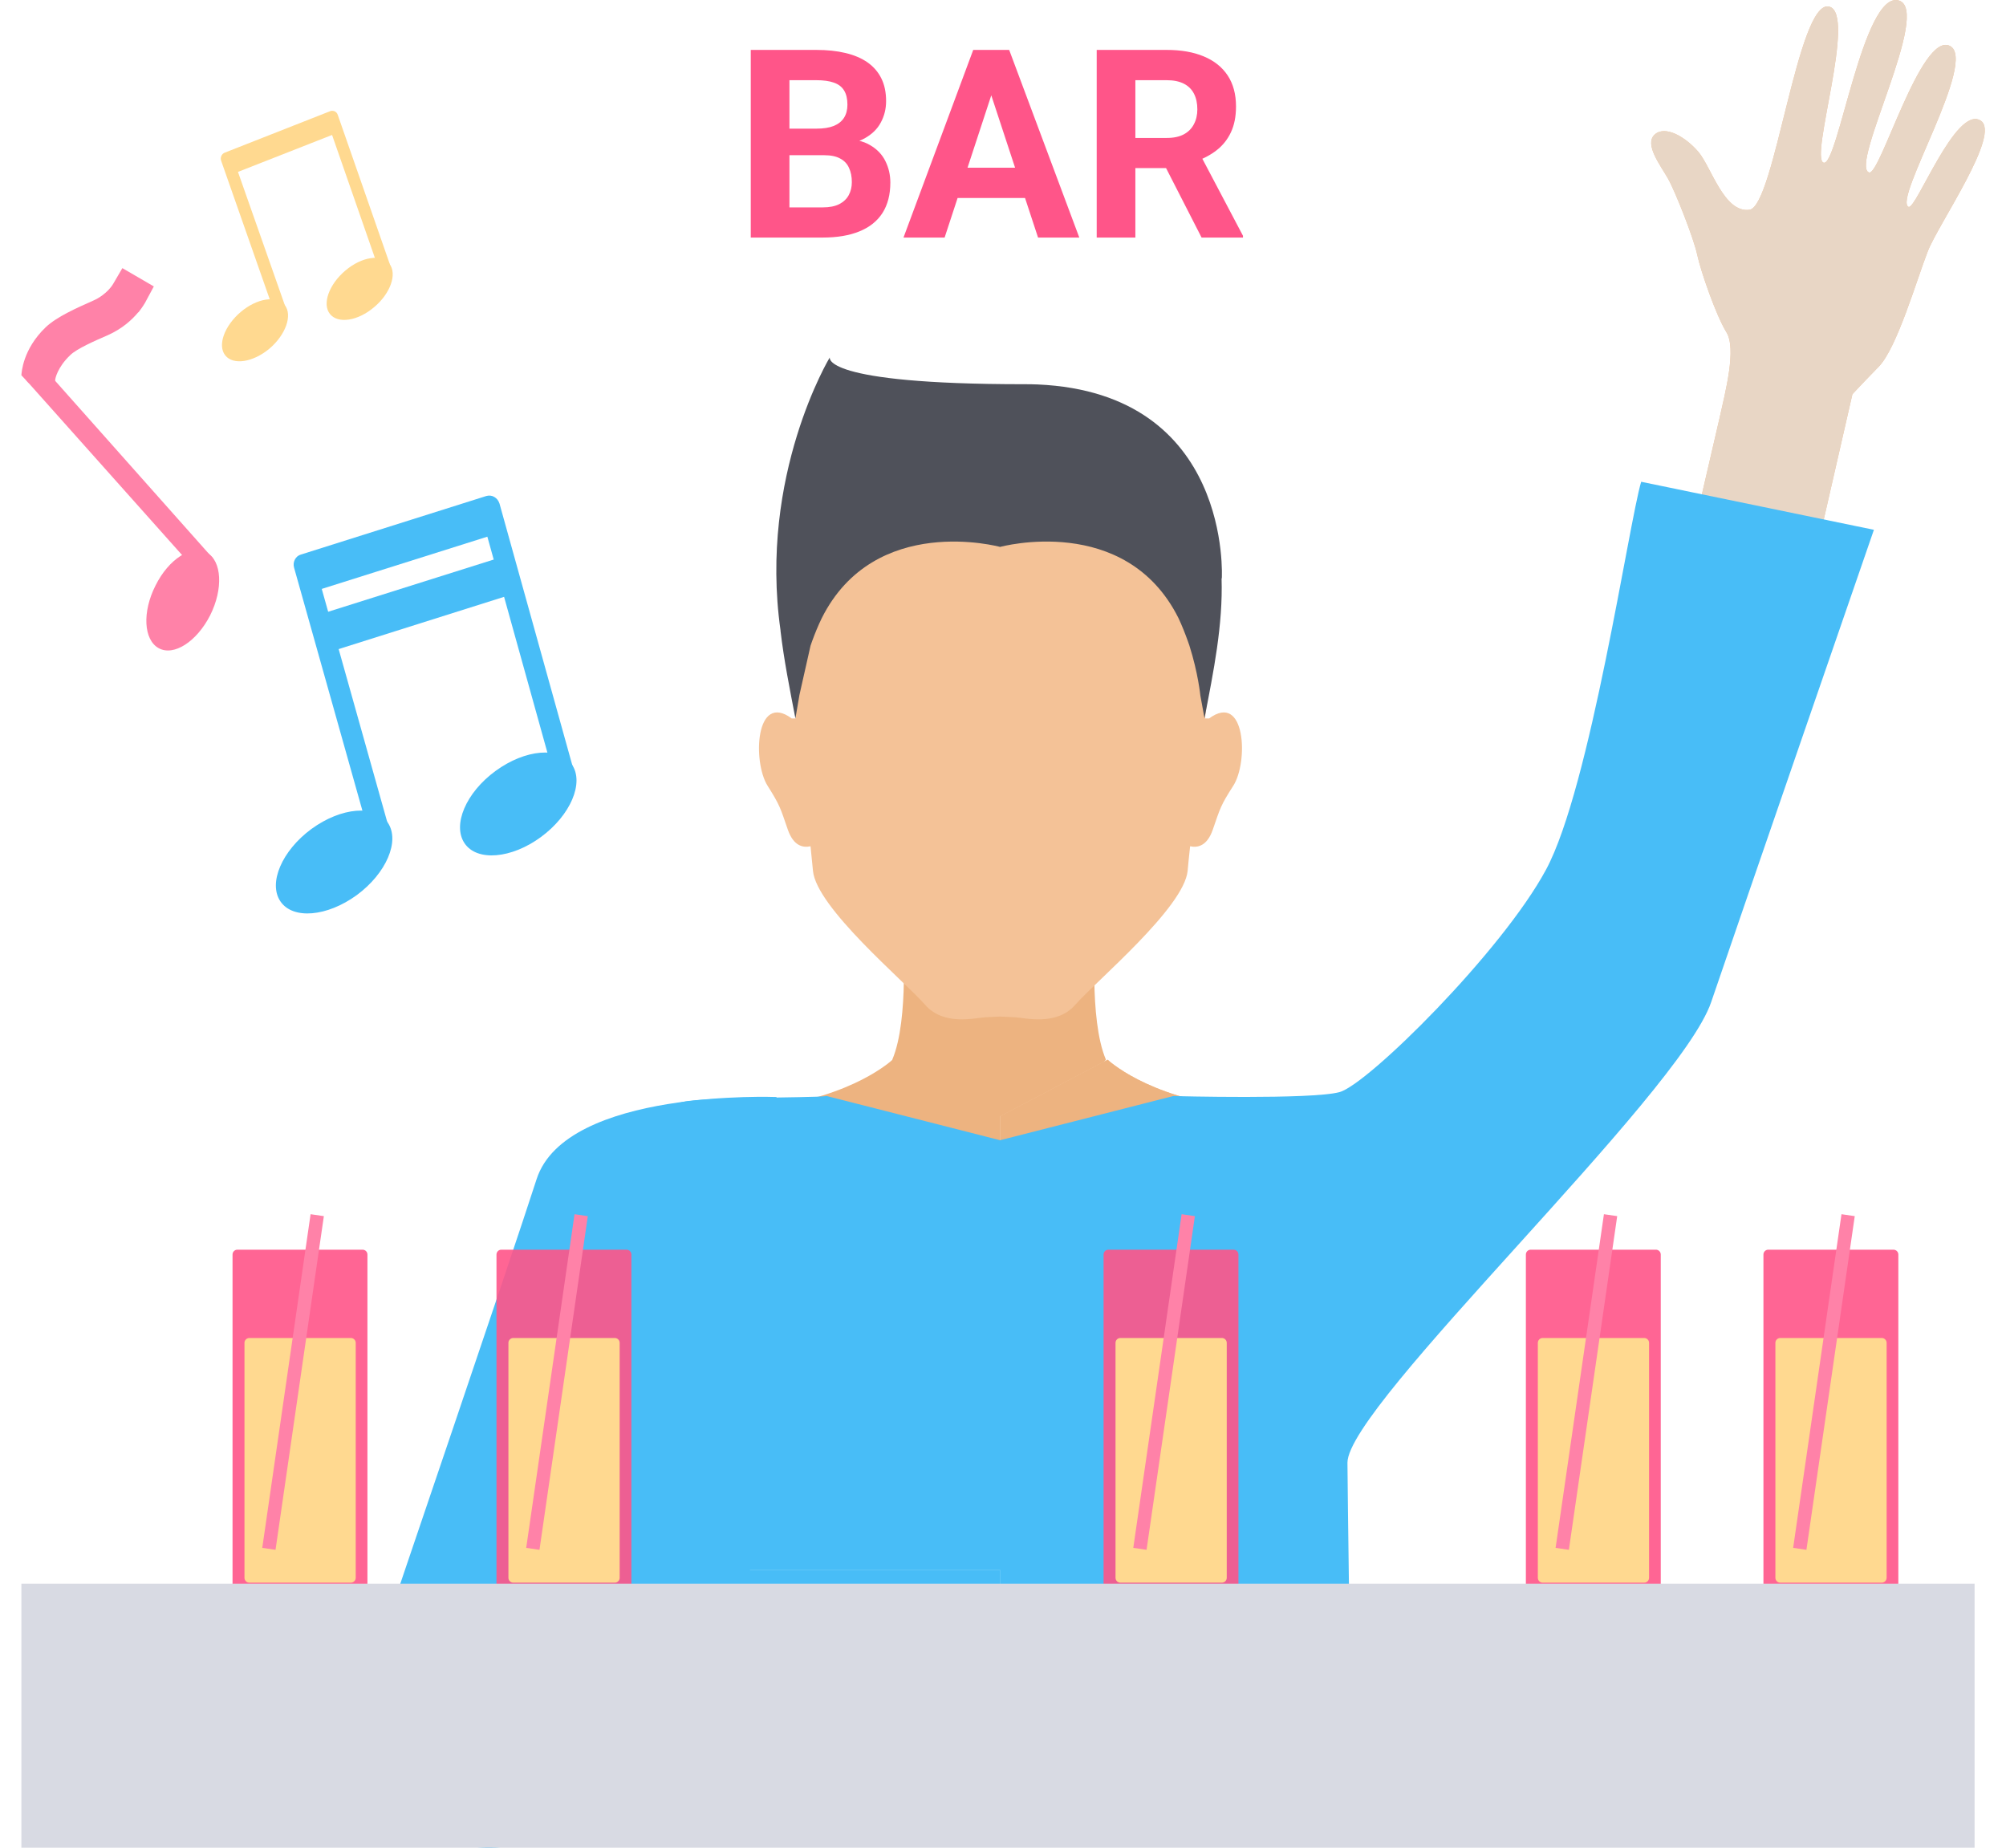 <svg width="76" height="70" viewBox="0 0 76 70" fill="none" xmlns="http://www.w3.org/2000/svg">
<g clip-path="url(#clip0_416_20696)">
<path d="M68.619 21.765L70.181 14.935C70.181 14.935 70.486 14.602 71.179 13.891C71.873 13.179 72.621 10.582 73.037 9.519C73.453 8.456 75.837 5.055 75.033 4.565C74.091 3.992 72.584 7.976 72.307 7.837C71.715 7.56 74.959 2.264 73.869 1.737C72.769 1.21 71.225 6.691 70.81 6.534C70.061 6.266 73.203 0.379 71.937 0.018C70.588 -0.37 69.627 6.331 69.091 6.164C68.545 5.998 70.366 0.49 69.294 0.249C68.111 -0.019 67.233 7.819 66.281 7.948C65.32 8.077 64.839 6.34 64.349 5.758C63.859 5.185 63.083 4.732 62.686 5.101C62.288 5.471 62.917 6.275 63.194 6.765C63.471 7.255 64.174 9.039 64.303 9.658C64.433 10.268 65.015 11.95 65.403 12.578C65.8 13.207 65.375 14.824 65.126 15.933C64.802 17.338 64.044 20.601 64.044 20.601L68.619 21.756V21.765Z" fill="#F4C297"/>
<g style="mix-blend-mode:multiply">
<path d="M68.619 21.765L70.181 14.935C70.181 14.935 70.486 14.602 71.179 13.891C71.873 13.179 72.621 10.582 73.037 9.519C73.453 8.456 75.837 5.055 75.033 4.565C74.091 3.992 72.584 7.976 72.307 7.837C71.715 7.56 74.959 2.264 73.869 1.737C72.769 1.21 71.225 6.691 70.81 6.534C70.061 6.266 73.203 0.379 71.937 0.018C70.588 -0.37 69.627 6.331 69.091 6.164C68.545 5.998 70.366 0.49 69.294 0.249C68.111 -0.019 67.233 7.819 66.281 7.948C65.32 8.077 64.839 6.34 64.349 5.758C63.859 5.185 63.083 4.732 62.686 5.101C62.288 5.471 62.917 6.275 63.194 6.765C63.471 7.255 64.174 9.039 64.303 9.658C64.433 10.268 65.015 11.95 65.403 12.578C65.8 13.207 65.375 14.824 65.126 15.933C64.802 17.338 64.044 20.601 64.044 20.601L68.619 21.756V21.765Z" fill="#E8D6C5"/>
</g>
<g style="mix-blend-mode:multiply">
<path d="M67.279 12.708C67.482 12.403 67.612 12.052 67.695 11.691C67.778 11.331 67.806 10.952 67.769 10.573C67.732 10.194 67.621 9.824 67.427 9.492C67.233 9.168 66.956 8.891 66.632 8.725C66.845 9.02 67.011 9.325 67.131 9.64C67.251 9.954 67.316 10.277 67.353 10.619C67.427 11.294 67.362 11.978 67.288 12.699L67.279 12.708Z" fill="#E8D6C5"/>
</g>
<g style="mix-blend-mode:multiply">
<path d="M72.168 9.418C71.919 9.048 71.595 8.743 71.253 8.475C70.902 8.198 70.532 7.958 70.135 7.754C69.747 7.551 69.331 7.385 68.906 7.255C68.481 7.126 68.055 7.034 67.612 7.006C68.019 7.163 68.425 7.32 68.813 7.486C69.211 7.662 69.599 7.838 69.978 8.032C70.357 8.226 70.726 8.438 71.096 8.669C71.457 8.9 71.817 9.141 72.159 9.418H72.168Z" fill="#E8D6C5"/>
</g>
<g style="mix-blend-mode:multiply">
<path d="M71.327 10.692C71.244 10.368 71.096 10.063 70.921 9.777C70.745 9.49 70.532 9.222 70.301 8.982C70.061 8.742 69.802 8.529 69.507 8.354C69.22 8.178 68.906 8.049 68.582 7.975C68.859 8.169 69.118 8.354 69.368 8.557C69.617 8.76 69.858 8.973 70.079 9.204C70.311 9.435 70.514 9.675 70.727 9.925C70.93 10.174 71.133 10.433 71.327 10.701V10.692Z" fill="#E8D6C5"/>
</g>
<path d="M34.202 35.313L37.861 34.815L41.512 35.313C41.512 35.313 41.244 38.613 41.9 40.147C41.9 40.147 39.922 42.439 37.852 42.291C35.782 42.449 33.804 40.147 33.804 40.147C34.46 38.613 34.192 35.313 34.192 35.313H34.202Z" fill="#EDB380"/>
<path d="M29.987 27.218H30.144C30.079 26.682 30.015 26.155 29.95 25.647C29.617 23.05 28.85 15.48 37.898 15.48C46.946 15.48 46.179 23.059 45.846 25.647C45.782 26.146 45.717 26.673 45.653 27.218H45.81C47.187 26.201 47.307 28.863 46.724 29.769C46.244 30.517 46.235 30.601 45.948 31.432C45.736 32.042 45.384 32.126 45.089 32.061C45.052 32.421 45.015 32.736 44.996 32.985C44.867 34.381 41.512 37.181 40.745 38.059C40.033 38.882 38.841 38.558 38.462 38.54C38.074 38.521 37.889 38.512 37.889 38.512C37.889 38.512 37.704 38.521 37.325 38.54C36.946 38.558 35.754 38.882 35.042 38.059C34.275 37.181 30.921 34.381 30.8 32.985C30.773 32.736 30.745 32.421 30.708 32.061C30.412 32.126 30.061 32.042 29.848 31.432C29.562 30.601 29.553 30.517 29.081 29.769C28.508 28.863 28.619 26.201 29.996 27.218H29.987Z" fill="#F4C297"/>
<path d="M30.283 26.358L30.135 27.217C29.922 26.108 29.701 25.009 29.571 23.899C29.571 23.899 29.571 23.89 29.571 23.881C28.739 18.003 31.438 13.539 31.438 13.539C31.438 13.539 31.078 14.556 38.786 14.556C38.786 14.556 38.786 14.556 38.795 14.556C38.952 14.556 39.128 14.556 39.312 14.565C46.697 14.888 46.29 21.912 46.29 21.912H46.281C46.336 23.678 45.976 25.443 45.634 27.208L45.477 26.349C45.477 26.349 45.394 25.498 45.061 24.454C45.042 24.399 45.024 24.343 45.006 24.297C44.904 24.01 44.784 23.705 44.645 23.41C42.64 19.417 37.889 20.72 37.889 20.72C37.889 20.72 33.139 19.417 31.133 23.419C30.994 23.705 30.874 24.001 30.773 24.278C30.754 24.343 30.726 24.399 30.708 24.463L30.283 26.349V26.358Z" fill="#4F515A"/>
<path d="M33.813 40.147C33.813 40.147 32.344 41.551 29.026 41.949L37.889 56.33V42.291L33.813 40.147Z" fill="#EDB380"/>
<path d="M41.965 40.147C41.965 40.147 43.434 41.551 46.752 41.949L37.889 56.33V42.291L41.965 40.147Z" fill="#F4C297"/>
<path d="M41.965 40.147C41.965 40.147 43.434 41.551 46.752 41.949L37.889 56.33V42.291L41.965 40.147Z" fill="#EDB380"/>
<path d="M71.004 20.073L62.178 18.252C61.715 19.795 60.246 29.851 58.573 32.947C56.909 36.043 51.817 41.089 50.745 41.376C49.673 41.662 44.451 41.524 44.451 41.524L37.889 43.197L31.327 41.524C30.689 41.607 26.179 41.542 25.726 41.792C24.756 42.319 24.728 53.224 24.728 55.415C24.728 56.339 24.645 57.781 24.506 59.481H37.889V65.405H51.179C51.179 65.405 51.05 56.126 51.05 55.415C51.05 53.224 63.629 41.496 64.83 37.965C65.902 34.814 70.995 20.073 70.995 20.073H71.004Z" fill="#48BDF7"/>
<path opacity="0.9" d="M62.736 47.344H57.994C57.892 47.344 57.81 47.426 57.81 47.529V60.283C57.81 60.385 57.892 60.468 57.994 60.468H62.736C62.838 60.468 62.92 60.385 62.92 60.283V47.529C62.92 47.426 62.838 47.344 62.736 47.344Z" fill="#FF5589"/>
<path d="M62.292 50.69H58.447C58.345 50.69 58.263 50.772 58.263 50.874V59.775C58.263 59.877 58.345 59.959 58.447 59.959H62.292C62.394 59.959 62.477 59.877 62.477 59.775V50.874C62.477 50.772 62.394 50.69 62.292 50.69Z" fill="#FFD990"/>
<path d="M61.27 46.073L60.767 46L58.936 58.641L59.439 58.714L61.27 46.073Z" fill="#FF82A8"/>
<path opacity="0.9" d="M46.736 47.344H41.994C41.892 47.344 41.81 47.426 41.81 47.529V60.283C41.81 60.385 41.892 60.468 41.994 60.468H46.736C46.838 60.468 46.92 60.385 46.92 60.283V47.529C46.92 47.426 46.838 47.344 46.736 47.344Z" fill="#FF5589"/>
<path d="M46.292 50.69H42.447C42.345 50.69 42.263 50.772 42.263 50.874V59.775C42.263 59.877 42.345 59.959 42.447 59.959H46.292C46.394 59.959 46.477 59.877 46.477 59.775V50.874C46.477 50.772 46.394 50.69 46.292 50.69Z" fill="#FFD990"/>
<path d="M45.27 46.073L44.767 46L42.936 58.641L43.439 58.714L45.27 46.073Z" fill="#FF82A8"/>
<path opacity="0.9" d="M71.736 47.344H66.994C66.892 47.344 66.81 47.426 66.81 47.529V60.283C66.81 60.385 66.892 60.468 66.994 60.468H71.736C71.838 60.468 71.921 60.385 71.921 60.283V47.529C71.921 47.426 71.838 47.344 71.736 47.344Z" fill="#FF5589"/>
<path d="M71.292 50.69H67.447C67.345 50.69 67.263 50.772 67.263 50.874V59.775C67.263 59.877 67.345 59.959 67.447 59.959H71.292C71.394 59.959 71.477 59.877 71.477 59.775V50.874C71.477 50.772 71.394 50.69 71.292 50.69Z" fill="#FFD990"/>
<path d="M70.27 46.073L69.767 46L67.936 58.641L68.439 58.714L70.27 46.073Z" fill="#FF82A8"/>
<path opacity="0.9" d="M13.736 47.344H8.994C8.892 47.344 8.81 47.426 8.81 47.529V60.283C8.81 60.385 8.892 60.468 8.994 60.468H13.736C13.838 60.468 13.921 60.385 13.921 60.283V47.529C13.921 47.426 13.838 47.344 13.736 47.344Z" fill="#FF5589"/>
<path d="M13.292 50.69H9.447C9.345 50.69 9.262 50.772 9.262 50.874V59.775C9.262 59.877 9.345 59.959 9.447 59.959H13.292C13.394 59.959 13.477 59.877 13.477 59.775V50.874C13.477 50.772 13.394 50.69 13.292 50.69Z" fill="#FFD990"/>
<path d="M12.27 46.073L11.767 46L9.936 58.641L10.439 58.714L12.27 46.073Z" fill="#FF82A8"/>
<path d="M28.407 59.481L34.525 51.321L28.314 46.496L27.27 47.716L29.423 41.561C29.423 41.561 21.438 41.237 20.329 44.675C19.257 47.993 15.135 60.064 14.137 63.04C12.898 64.814 13.48 67.43 15.477 68.945C17.529 70.498 20.283 70.322 21.632 68.539L24.608 64.564V65.396H37.898V59.472H28.416L28.407 59.481Z" fill="#48BDF7"/>
<path d="M14.691 31.165C15.163 31.858 14.636 33.087 13.518 33.91C12.39 34.732 11.096 34.843 10.625 34.15C10.153 33.457 10.68 32.228 11.799 31.405C12.926 30.583 14.22 30.472 14.691 31.165Z" fill="#48BDF7"/>
<path d="M21.669 28.966C22.14 29.659 21.614 30.888 20.495 31.71C19.377 32.533 18.074 32.644 17.603 31.951C17.131 31.258 17.649 30.029 18.776 29.206C19.904 28.383 21.198 28.273 21.669 28.966Z" fill="#48BDF7"/>
<path d="M21.558 29.798C21.558 29.798 21.53 29.807 21.512 29.816C21.309 29.872 21.087 29.752 21.022 29.53L18.287 19.696L12.011 21.674L14.774 31.508C14.83 31.73 14.71 31.951 14.507 32.016C14.294 32.081 14.081 31.951 14.017 31.73L11.142 21.508C11.078 21.295 11.198 21.064 11.401 21.009L18.425 18.791C18.527 18.763 18.638 18.772 18.73 18.828C18.823 18.883 18.887 18.966 18.924 19.077L21.771 29.308C21.826 29.511 21.725 29.715 21.54 29.798H21.558Z" fill="#48BDF7"/>
<path d="M19.331 21.86L12.298 24.078L12.066 23.292L19.1 21.074L19.331 21.86Z" fill="#48BDF7"/>
<path d="M19.516 22.479L12.492 24.697L12.251 23.912L19.275 21.693L19.516 22.479Z" fill="#48BDF7"/>
<path d="M18.841 20.213L11.808 22.431L11.577 21.646L18.601 19.428L18.841 20.213Z" fill="#48BDF7"/>
<path d="M10.791 11.562C11.087 11.941 10.828 12.681 10.209 13.207C9.59 13.725 8.841 13.845 8.536 13.466C8.231 13.087 8.499 12.348 9.118 11.821C9.737 11.294 10.486 11.183 10.791 11.562Z" fill="#FFD990"/>
<path d="M14.756 10.001C15.052 10.38 14.793 11.119 14.174 11.637C13.554 12.164 12.806 12.275 12.501 11.896C12.196 11.517 12.464 10.777 13.083 10.251C13.702 9.724 14.451 9.613 14.756 9.992V10.001Z" fill="#FFD990"/>
<path d="M14.728 10.49C14.728 10.49 14.71 10.49 14.7 10.499C14.58 10.546 14.451 10.481 14.405 10.351L12.455 4.751L8.887 6.146L10.856 11.747C10.902 11.867 10.837 12.006 10.717 12.052C10.597 12.098 10.468 12.034 10.421 11.914L8.379 6.091C8.333 5.971 8.397 5.832 8.508 5.786L12.501 4.215C12.556 4.187 12.621 4.196 12.677 4.215C12.732 4.242 12.778 4.289 12.797 4.353L14.83 10.185C14.867 10.296 14.821 10.425 14.719 10.481L14.728 10.49Z" fill="#FFD990"/>
<path d="M12.797 5.028L8.795 6.599L8.628 6.155L12.63 4.584L12.797 5.028Z" fill="#FFD990"/>
<path d="M7.834 20.934C8.407 21.248 8.462 22.311 7.963 23.309C7.455 24.307 6.586 24.871 6.013 24.556C5.44 24.242 5.384 23.179 5.893 22.181C6.392 21.174 7.27 20.619 7.843 20.934H7.834Z" fill="#FF82A8"/>
<path d="M8.046 21.119L7.473 21.673L0.994 14.409L1.013 14.215C1.022 14.131 1.133 13.373 1.937 12.606C2.325 12.246 3.028 11.932 3.656 11.655C4.275 11.386 4.543 10.906 4.543 10.906L4.737 10.555L5.421 10.952L5.227 11.303C5.227 11.303 4.839 12.015 3.961 12.403C3.425 12.643 2.75 12.939 2.464 13.207C2.066 13.586 1.9 13.937 1.835 14.141L8.028 21.109L8.046 21.119Z" fill="#FF82A8"/>
<path d="M5.237 11.831C5.015 12.099 4.645 12.45 4.081 12.7C3.591 12.912 2.917 13.208 2.667 13.448C2.168 13.92 2.094 14.354 2.094 14.373L1.983 15.066L1.078 14.502L0.81 14.216C0.819 14.123 0.856 13.236 1.734 12.395C2.159 11.997 2.889 11.674 3.536 11.387C4.054 11.156 4.275 10.777 4.285 10.759L4.636 10.158L5.828 10.851L5.495 11.471C5.495 11.471 5.394 11.646 5.246 11.831H5.237Z" fill="#FF82A8"/>
<path opacity="0.9" d="M23.736 47.344H18.994C18.892 47.344 18.81 47.426 18.81 47.529V60.283C18.81 60.385 18.892 60.468 18.994 60.468H23.736C23.838 60.468 23.921 60.385 23.921 60.283V47.529C23.921 47.426 23.838 47.344 23.736 47.344Z" fill="#FF5589"/>
<path d="M23.292 50.69H19.447C19.345 50.69 19.262 50.772 19.262 50.874V59.775C19.262 59.877 19.345 59.959 19.447 59.959H23.292C23.394 59.959 23.477 59.877 23.477 59.775V50.874C23.477 50.772 23.394 50.69 23.292 50.69Z" fill="#FFD990"/>
<path d="M22.27 46.073L21.767 46L19.936 58.641L20.439 58.714L22.27 46.073Z" fill="#FF82A8"/>
<rect x="0.81" y="60" width="74" height="10" fill="#D8DAE3"/>
<path d="M31.227 5.88H29.401L29.392 4.874H30.925C31.195 4.874 31.416 4.84 31.589 4.771C31.761 4.7 31.89 4.597 31.975 4.464C32.062 4.327 32.106 4.161 32.106 3.966C32.106 3.744 32.064 3.565 31.98 3.429C31.898 3.292 31.77 3.193 31.594 3.131C31.421 3.069 31.198 3.038 30.925 3.038H29.909V9H28.444V1.891H30.925C31.338 1.891 31.708 1.93 32.033 2.008C32.362 2.086 32.64 2.205 32.868 2.364C33.096 2.524 33.27 2.726 33.391 2.97C33.511 3.211 33.571 3.497 33.571 3.829C33.571 4.122 33.505 4.392 33.371 4.64C33.241 4.887 33.034 5.089 32.751 5.245C32.471 5.401 32.105 5.488 31.652 5.504L31.227 5.88ZM31.164 9H29.001L29.572 7.857H31.164C31.421 7.857 31.631 7.817 31.794 7.735C31.957 7.651 32.077 7.537 32.155 7.394C32.233 7.25 32.273 7.086 32.273 6.9C32.273 6.692 32.237 6.511 32.165 6.358C32.097 6.205 31.986 6.088 31.833 6.007C31.68 5.922 31.478 5.88 31.227 5.88H29.816L29.826 4.874H31.584L31.921 5.27C32.354 5.263 32.702 5.34 32.966 5.499C33.233 5.655 33.426 5.859 33.547 6.109C33.671 6.36 33.732 6.629 33.732 6.915C33.732 7.371 33.633 7.755 33.435 8.067C33.236 8.377 32.945 8.609 32.56 8.766C32.18 8.922 31.714 9 31.164 9ZM37.722 3.106L35.788 9H34.23L36.872 1.891H37.863L37.722 3.106ZM39.328 9L37.39 3.106L37.233 1.891H38.234L40.891 9H39.328ZM39.24 6.354V7.501H35.485V6.354H39.24ZM41.55 1.891H44.201C44.745 1.891 45.212 1.972 45.602 2.135C45.996 2.298 46.299 2.538 46.511 2.857C46.722 3.176 46.828 3.569 46.828 4.034C46.828 4.415 46.763 4.742 46.633 5.016C46.506 5.286 46.325 5.512 46.091 5.694C45.86 5.873 45.588 6.017 45.275 6.124L44.812 6.368H42.507L42.497 5.226H44.211C44.468 5.226 44.681 5.18 44.851 5.089C45.02 4.998 45.147 4.871 45.231 4.708C45.319 4.545 45.363 4.356 45.363 4.142C45.363 3.914 45.321 3.717 45.236 3.551C45.152 3.385 45.023 3.258 44.851 3.17C44.678 3.082 44.462 3.038 44.201 3.038H43.015V9H41.55V1.891ZM45.524 9L43.903 5.831L45.451 5.821L47.092 8.932V9H45.524Z" fill="#FF5589"/>
</g>
<defs>
<clipPath id="clip0_416_20696">
<rect width="74.381" height="70" fill="white" transform="translate(0.81)"/>
</clipPath>
</defs>
</svg>
